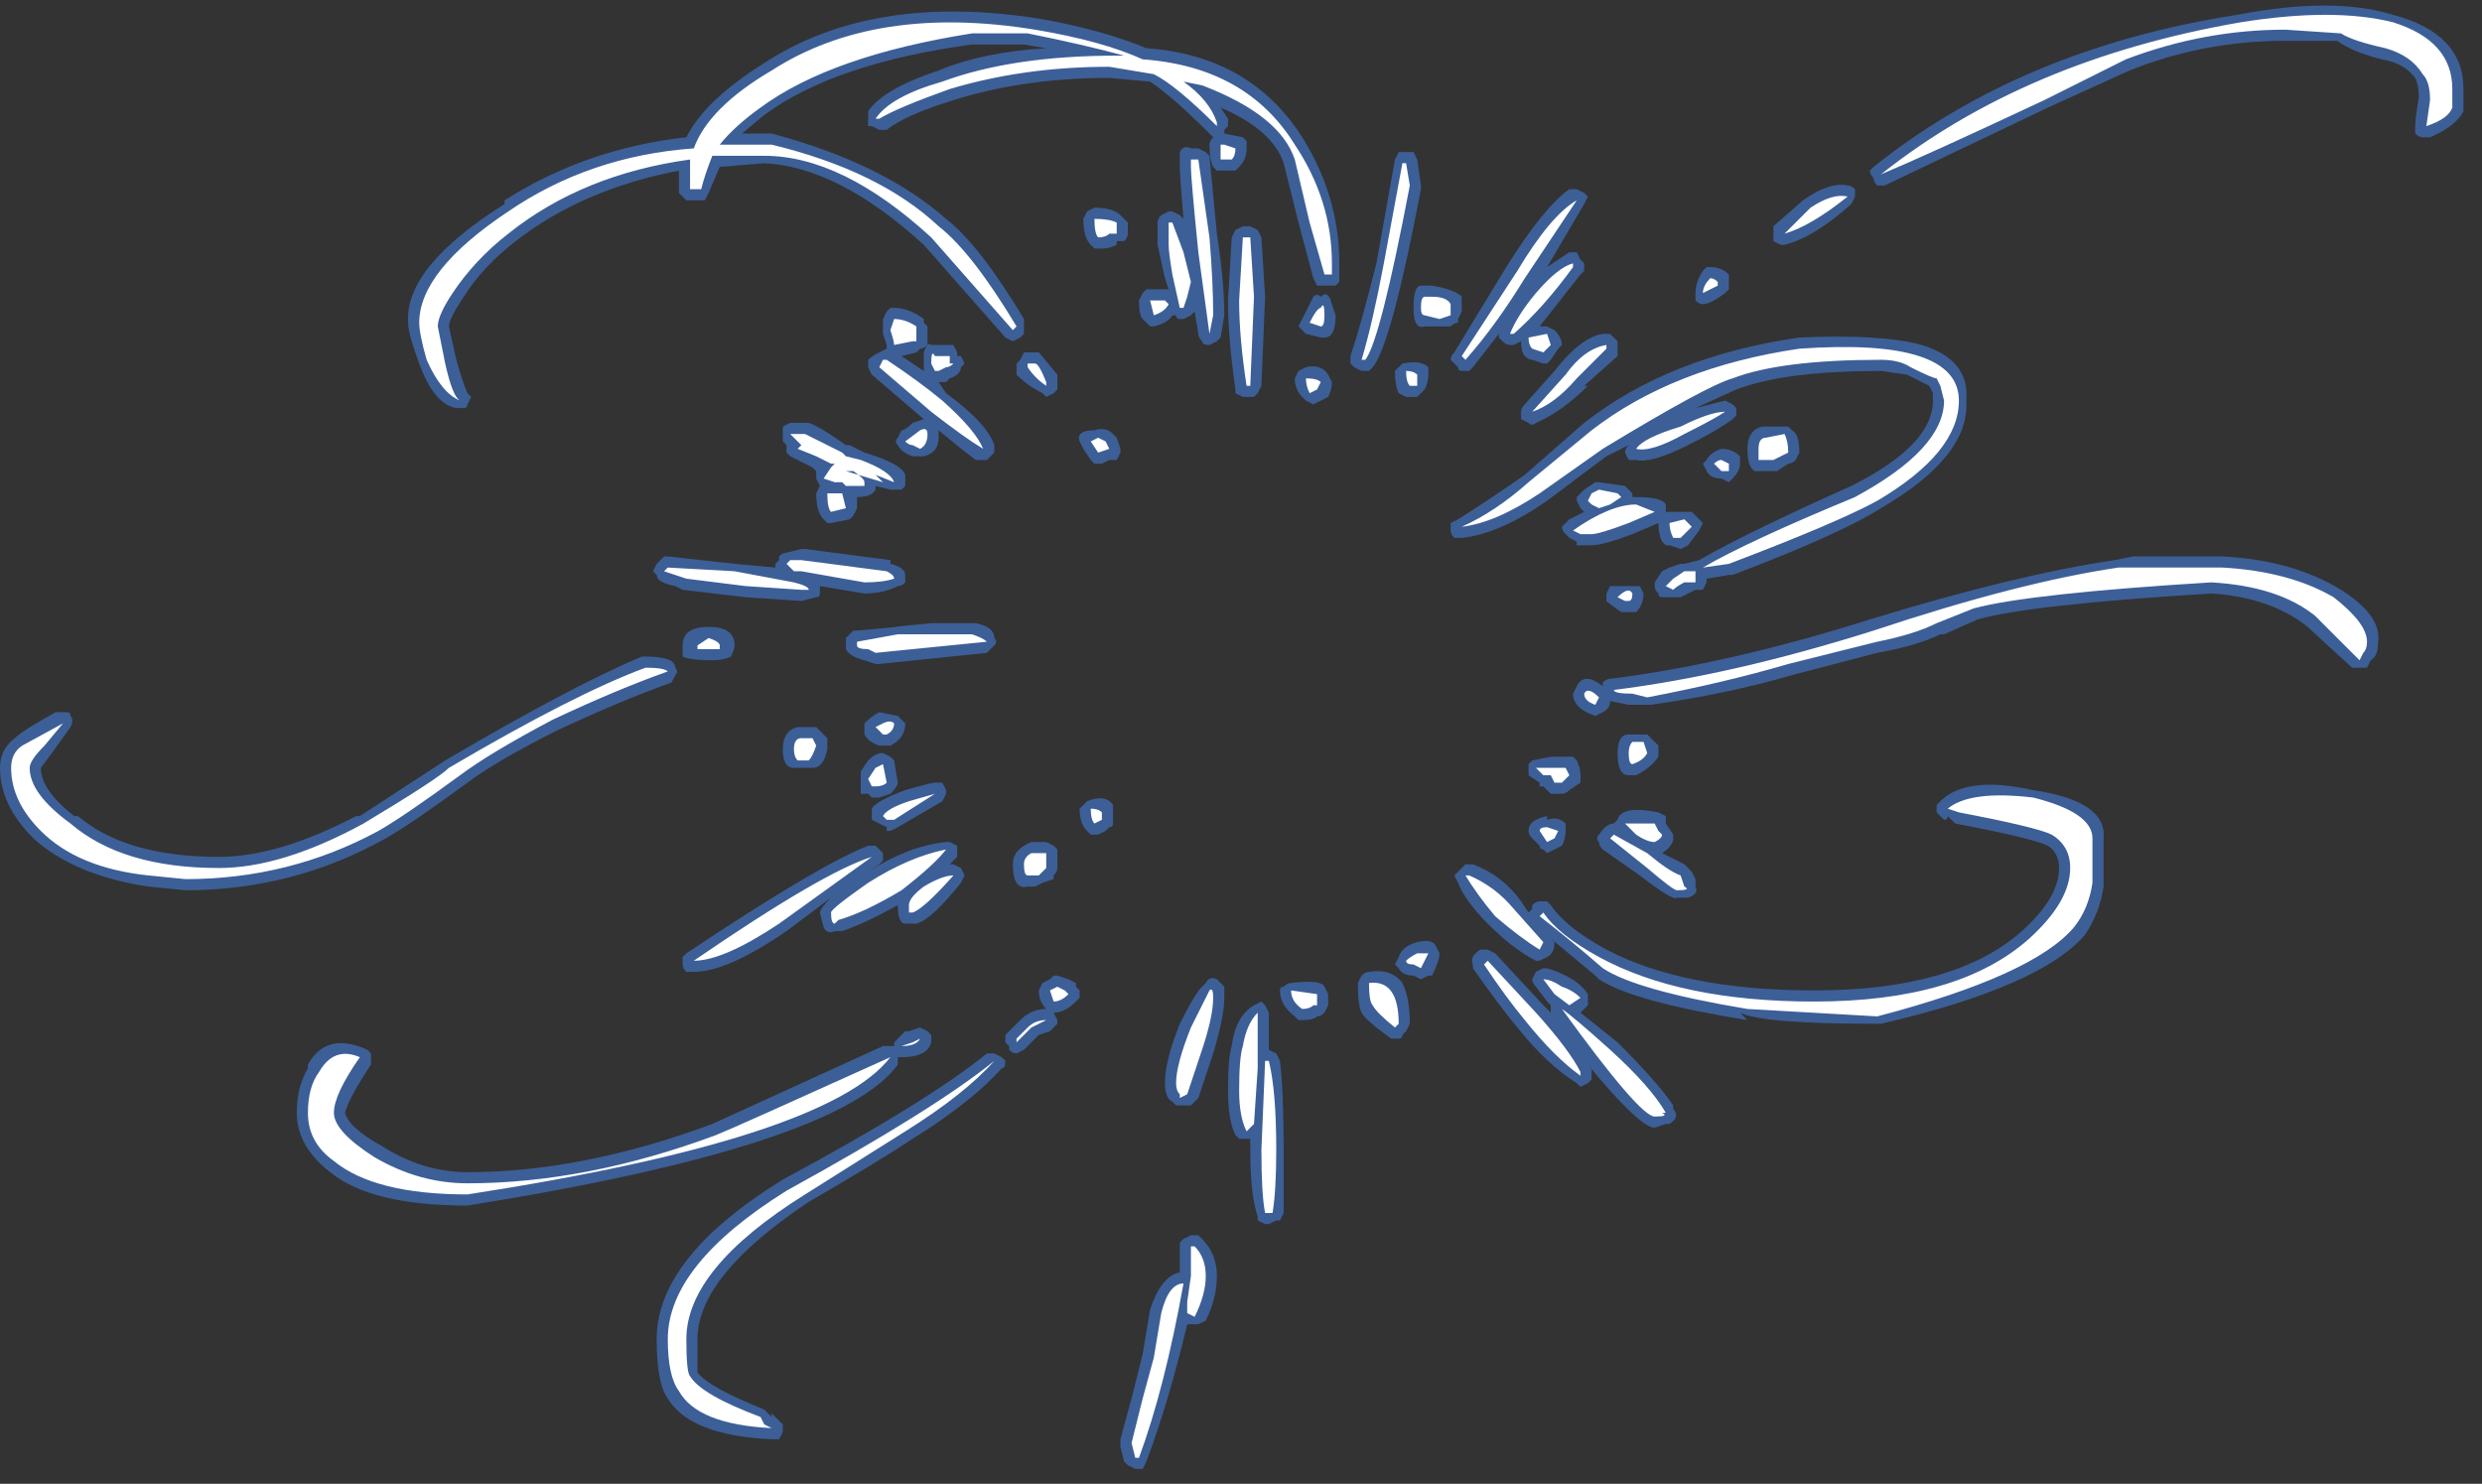 <?xml version="1.0" encoding="UTF-8" standalone="no"?>
<svg xmlns:ffdec="https://www.free-decompiler.com/flash" xmlns:xlink="http://www.w3.org/1999/xlink" ffdec:objectType="frame" height="140.0px" width="234.15px" xmlns="http://www.w3.org/2000/svg">
  <rect width="100%" height="100%" fill="#333333" stroke="none"/>
  <g transform="matrix(1.0, 0.0, 0.0, 1.0, 109.2, 119.35)">
    <use ffdec:characterId="3" height="19.75" transform="matrix(7.0, 0.0, 0.0, 7.0, -109.2, -119.0)" width="33.2" xlink:href="#shape0"/>
  </g>
  <defs>
    <g id="shape0" transform="matrix(1.0, 0.0, 0.0, 1.0, 15.6, 17.0)">
      <path d="M12.0 -15.6 L9.8 -14.55 9.7 -14.55 Q9.65 -14.6 9.65 -14.65 9.6 -14.7 9.6 -14.75 L9.65 -14.8 Q11.65 -16.4 14.55 -16.85 15.85 -17.1 16.65 -16.85 17.6 -16.6 17.6 -15.85 L17.6 -15.55 Q17.5 -15.35 17.15 -15.2 L17.05 -15.2 Q17.0 -15.2 16.95 -15.25 L16.95 -15.35 Q16.95 -15.45 17.0 -15.75 L17.0 -15.7 Q17.0 -15.9 16.95 -16.0 16.8 -16.2 16.5 -16.25 16.1 -16.35 15.9 -16.5 L15.2 -16.5 Q14.1 -16.5 13.1 -16.1 L12.0 -15.6 M0.9 -15.25 L1.15 -15.2 1.2 -15.15 1.2 -15.05 Q1.2 -14.9 1.1 -14.8 L1.05 -14.75 0.8 -14.75 0.75 -14.8 Q0.7 -14.9 0.7 -15.1 0.7 -15.15 0.75 -15.2 L0.7 -15.25 Q0.2 -15.75 -0.1 -15.95 L-0.65 -16.0 Q-1.8 -16.0 -2.75 -15.7 -3.4 -15.5 -3.65 -15.3 L-3.75 -15.3 -3.85 -15.35 -3.9 -15.35 -3.9 -15.55 Q-3.7 -15.85 -2.95 -16.1 -2.35 -16.35 -1.5 -16.4 L-1.8 -16.45 -2.5 -16.45 Q-4.35 -16.2 -5.3 -15.5 L-5.6 -15.25 -5.2 -15.25 Q-3.7 -14.85 -2.85 -14.1 -2.4 -13.75 -1.8 -12.75 L-1.8 -12.55 -1.85 -12.5 -1.95 -12.45 -2.05 -12.5 -3.15 -13.75 Q-4.3 -14.8 -5.3 -14.85 L-5.9 -14.8 -6.05 -14.45 -6.1 -14.35 -6.35 -14.35 -6.45 -14.45 -6.45 -14.75 Q-7.75 -14.5 -8.65 -13.8 -9.1 -13.45 -9.35 -13.05 -9.55 -12.75 -9.55 -12.65 L-9.45 -12.2 Q-9.35 -11.85 -9.3 -11.75 L-9.25 -11.7 -9.3 -11.6 Q-9.3 -11.55 -9.35 -11.55 L-9.45 -11.55 Q-9.75 -11.6 -9.95 -12.15 -10.1 -12.55 -10.1 -12.7 -10.15 -13.45 -8.8 -14.3 L-8.8 -14.35 Q-7.7 -15.05 -6.35 -15.2 -6.1 -15.7 -5.3 -16.2 -3.85 -17.15 -1.6 -16.8 -0.75 -16.65 -0.15 -16.4 1.25 -16.3 1.95 -15.2 2.45 -14.4 2.45 -13.5 L2.45 -13.25 2.4 -13.2 2.15 -13.2 2.1 -13.3 1.9 -14.05 1.7 -14.85 Q1.55 -15.3 0.85 -15.6 L0.95 -15.45 0.95 -15.35 0.9 -15.3 0.9 -15.25 M0.55 -15.05 L0.65 -15.0 0.7 -14.95 0.8 -13.9 Q0.9 -13.25 0.9 -12.8 L0.85 -12.5 0.8 -12.45 0.7 -12.4 Q0.6 -12.4 0.6 -12.45 0.55 -12.5 0.55 -12.55 L0.5 -12.85 0.45 -12.8 0.35 -12.75 0.3 -12.75 Q0.25 -12.75 0.25 -12.8 L0.2 -12.8 Q0.15 -12.7 -0.05 -12.65 L-0.1 -12.65 -0.2 -12.75 Q-0.25 -12.8 -0.25 -13.0 L-0.2 -13.1 -0.15 -13.15 0.15 -13.15 0.1 -13.3 0.0 -13.75 0.0 -14.05 Q0.0 -14.1 0.05 -14.15 L0.15 -14.2 0.2 -14.2 0.3 -14.15 0.35 -14.1 Q0.3 -14.7 0.3 -14.8 L0.3 -15.0 Q0.35 -15.1 0.45 -15.05 L0.55 -15.05 M3.5 -14.9 L3.55 -14.55 3.55 -14.5 Q3.15 -12.4 2.9 -12.1 L2.85 -12.05 2.75 -12.05 2.65 -12.1 2.6 -12.15 2.6 -12.25 Q2.75 -12.7 2.95 -13.5 L3.2 -14.9 3.25 -15.0 3.45 -15.0 3.5 -14.9 M5.65 -14.5 L5.75 -14.45 5.8 -14.4 5.75 -14.3 5.25 -13.45 5.55 -13.65 5.65 -13.65 5.7 -13.55 5.75 -13.5 5.75 -13.4 5.7 -13.35 5.15 -12.65 5.25 -12.65 5.35 -12.6 Q5.45 -12.5 5.45 -12.4 L5.4 -12.35 5.3 -12.2 5.25 -12.15 5.2 -12.15 5.05 -12.2 Q5.0 -12.2 4.95 -12.25 4.9 -12.3 4.9 -12.45 L4.8 -12.4 4.75 -12.4 Q4.7 -12.4 4.65 -12.45 L4.6 -12.5 4.6 -12.55 4.25 -12.1 4.2 -12.05 4.1 -12.05 Q4.05 -12.05 4.05 -12.1 L3.95 -12.2 Q3.95 -12.25 4.0 -12.3 L4.7 -13.45 Q5.2 -14.25 5.55 -14.5 L5.65 -14.5 M9.35 -14.3 Q8.85 -13.85 8.45 -13.75 L8.4 -13.75 8.3 -13.8 8.3 -14.0 8.7 -14.35 Q9.05 -14.6 9.3 -14.55 9.35 -14.55 9.4 -14.5 L9.4 -14.4 9.35 -14.3 M9.75 -12.05 Q8.45 -12.05 7.8 -11.8 L7.25 -11.55 7.65 -11.65 7.75 -11.6 7.8 -11.55 7.8 -11.45 7.75 -11.4 Q7.55 -11.25 7.15 -11.05 6.65 -10.8 6.45 -10.85 6.4 -10.85 6.35 -10.85 L6.3 -10.95 Q6.3 -11.0 6.35 -11.05 L6.05 -10.9 5.25 -10.3 Q4.6 -9.85 4.1 -9.8 L4.0 -9.8 Q3.95 -9.85 3.95 -9.9 L3.95 -10.0 4.05 -10.05 Q4.45 -10.3 4.95 -10.65 L5.75 -11.35 Q6.9 -12.25 8.65 -12.5 9.75 -12.55 10.3 -12.4 10.95 -12.2 10.9 -11.65 10.95 -10.9 9.75 -10.2 9.2 -9.85 7.75 -9.3 L7.7 -9.3 7.4 -9.25 7.4 -9.2 7.35 -9.1 7.25 -9.1 7.05 -9.0 6.8 -9.0 Q6.75 -9.0 6.75 -9.05 6.7 -9.1 6.7 -9.15 L6.7 -9.2 6.8 -9.35 6.9 -9.4 7.05 -9.45 7.1 -9.45 7.3 -9.5 Q7.9 -9.85 9.35 -10.5 10.45 -11.05 10.45 -11.65 L10.45 -11.75 10.4 -11.85 10.1 -12.0 9.75 -12.05 M7.7 -13.35 L7.7 -13.15 7.65 -13.1 Q7.45 -12.95 7.35 -12.95 7.3 -12.95 7.25 -13.0 7.25 -13.05 7.25 -13.1 7.25 -13.25 7.35 -13.4 L7.4 -13.45 7.45 -13.45 Q7.6 -13.45 7.7 -13.35 M6.1 -12.55 L6.2 -12.45 6.2 -12.25 5.75 -11.85 5.8 -11.85 Q5.45 -11.5 5.1 -11.35 5.05 -11.3 5.0 -11.35 L4.9 -11.4 Q4.9 -11.45 4.9 -11.5 4.9 -11.55 4.95 -11.6 L5.35 -12.05 Q5.7 -12.5 6.0 -12.55 L6.1 -12.55 M7.85 -10.9 L7.85 -10.8 Q7.85 -10.7 7.75 -10.6 L7.7 -10.55 7.6 -10.6 Q7.45 -10.6 7.4 -10.7 L7.35 -10.8 7.4 -10.85 Q7.45 -10.95 7.6 -11.0 7.75 -11.0 7.85 -10.9 M8.5 -11.3 L8.55 -11.25 Q8.65 -11.2 8.65 -10.95 L8.6 -10.85 Q8.55 -10.8 8.5 -10.8 L8.35 -10.7 8.05 -10.7 Q7.95 -10.75 7.95 -11.0 7.95 -11.25 8.15 -11.3 L8.5 -11.3 M7.3 -9.9 L7.15 -9.7 7.05 -9.65 6.9 -9.7 6.85 -9.7 6.8 -9.75 Q6.75 -9.85 6.75 -10.0 L6.4 -9.85 Q6.0 -9.7 5.85 -9.7 L5.65 -9.7 5.65 -9.75 5.55 -9.8 5.5 -9.85 Q5.45 -9.9 5.45 -9.95 L5.55 -10.05 5.75 -10.15 5.7 -10.2 5.65 -10.3 5.65 -10.35 5.75 -10.45 5.9 -10.55 5.95 -10.55 6.3 -10.5 6.4 -10.4 6.4 -10.35 6.45 -10.35 Q6.8 -10.35 6.85 -10.25 L6.85 -10.15 7.2 -10.15 7.35 -10.0 7.3 -9.9 M6.05 -9.05 L6.1 -9.15 6.5 -9.15 6.55 -9.05 Q6.55 -8.9 6.45 -8.8 L6.25 -8.8 Q6.1 -8.9 6.05 -8.95 6.05 -9.0 6.05 -9.05 M5.9 -7.4 Q5.6 -7.5 5.6 -7.7 L5.65 -7.8 Q5.75 -8.0 6.0 -7.8 L6.0 -7.85 Q6.05 -7.9 6.1 -7.9 7.7 -8.1 9.6 -8.7 11.55 -9.3 12.9 -9.5 L13.15 -9.55 14.35 -9.55 Q15.3 -9.5 15.95 -9.1 16.5 -8.75 16.45 -8.4 16.45 -8.2 16.35 -8.15 L16.3 -8.05 16.1 -8.05 15.5 -8.6 Q15.0 -9.0 14.2 -9.05 11.75 -8.9 11.05 -8.7 L10.6 -8.5 10.55 -8.5 Q10.25 -8.35 9.7 -8.25 L8.55 -7.95 Q7.7 -7.7 6.65 -7.55 L6.35 -7.55 6.1 -7.6 Q6.1 -7.5 6.0 -7.45 L5.9 -7.4 M6.6 -7.15 L6.75 -7.0 6.75 -6.85 Q6.65 -6.7 6.45 -6.6 L6.35 -6.6 Q6.2 -6.6 6.2 -6.9 6.2 -7.15 6.35 -7.15 L6.6 -7.15 M3.55 -13.2 L3.7 -13.2 Q4.0 -13.15 4.1 -13.05 L4.1 -12.85 4.05 -12.75 4.05 -12.7 Q4.0 -12.7 3.95 -12.65 L3.6 -12.65 Q3.45 -12.6 3.45 -12.9 3.45 -13.2 3.55 -13.2 M3.65 -12.0 Q3.65 -11.9 3.6 -11.8 3.55 -11.75 3.5 -11.7 L3.35 -11.7 3.25 -11.75 Q3.2 -11.85 3.2 -12.05 L3.3 -12.15 Q3.55 -12.2 3.65 -12.1 L3.65 -12.0 M1.95 -12.6 L1.9 -12.65 1.95 -12.75 Q2.05 -12.95 2.1 -13.05 2.15 -13.1 2.2 -13.05 2.3 -13.15 2.35 -12.95 L2.4 -12.8 Q2.4 -12.5 2.25 -12.5 L2.2 -12.5 2.0 -12.55 1.95 -12.6 M1.25 -14.0 L1.35 -13.95 1.4 -13.85 1.45 -13.05 1.4 -11.85 1.35 -11.75 1.3 -11.7 1.15 -11.7 1.05 -11.75 1.05 -11.8 Q0.95 -12.5 0.95 -13.0 L1.0 -13.85 1.05 -13.95 1.15 -14.0 1.25 -14.0 M2.2 -11.65 L2.1 -11.6 2.0 -11.65 1.95 -11.7 Q1.85 -11.8 1.85 -11.95 L1.9 -12.05 2.0 -12.1 Q2.2 -12.15 2.3 -12.0 L2.35 -11.9 Q2.35 -11.8 2.3 -11.7 L2.2 -11.65 M5.6 -6.85 L5.65 -6.8 Q5.7 -6.7 5.7 -6.6 L5.7 -6.5 5.55 -6.4 Q5.5 -6.35 5.45 -6.35 L5.3 -6.35 5.2 -6.45 5.15 -6.45 5.15 -6.5 5.0 -6.6 5.0 -6.75 5.05 -6.8 5.3 -6.85 5.6 -6.85 M5.0 -5.85 Q5.0 -6.0 5.25 -6.05 L5.25 -6.0 Q5.4 -6.05 5.5 -5.95 L5.5 -5.85 Q5.5 -5.75 5.45 -5.65 L5.25 -5.55 5.2 -5.6 Q5.15 -5.6 5.15 -5.65 L5.05 -5.75 Q5.0 -5.8 5.0 -5.85 M4.2 -5.4 L4.25 -5.4 Q4.65 -5.25 4.9 -4.9 L5.0 -4.75 5.05 -4.8 5.05 -4.85 Q5.1 -4.9 5.15 -4.9 L5.25 -4.9 5.3 -4.85 Q5.5 -4.55 6.05 -4.25 7.1 -3.7 8.85 -3.7 10.75 -3.7 11.65 -4.5 12.15 -4.95 12.15 -5.35 12.15 -5.55 12.0 -5.65 11.8 -5.75 10.75 -5.95 L10.65 -6.05 Q10.65 -6.0 10.6 -6.0 L10.5 -6.1 Q10.5 -6.15 10.5 -6.2 L10.55 -6.25 Q10.9 -6.6 11.8 -6.4 12.8 -6.25 12.75 -5.75 L12.75 -5.1 Q12.7 -4.75 12.5 -4.45 11.9 -3.75 9.75 -3.25 L9.7 -3.25 Q8.15 -3.25 7.85 -3.4 L7.95 -3.3 Q6.4 -3.55 5.95 -3.85 L5.9 -3.9 5.3 -4.4 5.35 -4.35 Q5.35 -4.2 5.25 -4.15 L5.15 -4.1 5.1 -4.1 Q4.8 -4.25 4.45 -4.6 4.15 -4.9 4.05 -5.15 L4.0 -5.25 4.15 -5.4 4.2 -5.4 M3.5 -4.35 Q3.7 -4.4 3.75 -4.3 L3.8 -4.2 Q3.8 -4.1 3.7 -3.9 L3.65 -3.9 3.55 -3.85 3.45 -3.9 Q3.3 -3.9 3.25 -4.0 L3.2 -4.05 3.25 -4.15 Q3.3 -4.3 3.5 -4.35 M4.25 -4.05 Q4.2 -4.15 4.35 -4.25 L4.45 -4.25 4.55 -4.2 5.2 -3.5 5.3 -3.4 5.3 -3.5 5.25 -3.55 5.1 -3.75 Q5.05 -3.8 5.05 -3.85 L5.1 -3.95 5.2 -4.0 Q5.3 -4.0 5.5 -3.9 5.7 -3.8 5.8 -3.65 L5.8 -3.5 5.7 -3.4 6.2 -3.0 Q6.75 -2.45 6.95 -2.15 L6.95 -2.1 Q7.05 -2.0 6.9 -1.9 L6.85 -1.9 6.7 -1.85 Q6.5 -1.85 5.8 -2.7 L5.85 -2.65 5.85 -2.5 5.8 -2.45 5.7 -2.4 5.65 -2.45 Q5.25 -2.7 4.85 -3.2 4.6 -3.5 4.25 -4.0 L4.25 -4.05 M0.8 -3.85 L0.9 -3.75 0.9 -3.6 Q0.9 -3.35 0.75 -2.85 L0.55 -2.25 0.45 -2.15 0.25 -2.15 0.2 -2.2 Q0.1 -2.25 0.1 -2.45 0.1 -2.75 0.3 -3.25 0.5 -3.65 0.6 -3.75 L0.65 -3.8 Q0.7 -3.9 0.8 -3.85 M1.7 -3.75 Q1.75 -3.8 1.8 -3.8 2.2 -3.85 2.25 -3.75 L2.3 -3.65 2.3 -3.5 2.25 -3.4 Q2.2 -3.35 2.15 -3.35 2.1 -3.3 1.95 -3.3 L1.9 -3.3 1.85 -3.35 Q1.65 -3.5 1.65 -3.7 1.65 -3.75 1.7 -3.75 M2.85 -3.95 Q3.15 -4.0 3.3 -3.8 3.4 -3.6 3.4 -3.25 L3.35 -3.15 3.3 -3.1 Q3.3 -3.05 3.25 -3.05 L3.15 -3.05 Q2.8 -3.3 2.75 -3.4 2.7 -3.5 2.7 -3.8 L2.75 -3.9 Q2.8 -3.95 2.85 -3.95 M1.5 -3.4 L1.5 -2.9 1.6 -2.85 1.65 -2.75 Q1.7 -2.35 1.7 -1.55 1.7 -0.95 1.7 -0.7 L1.65 -0.6 1.6 -0.6 1.5 -0.55 1.45 -0.55 1.35 -0.6 1.35 -0.65 Q1.25 -0.95 1.25 -1.55 L1.25 -1.7 1.1 -1.7 1.05 -1.75 Q0.95 -1.95 0.95 -2.35 0.95 -2.8 1.0 -2.95 1.05 -3.35 1.3 -3.5 L1.4 -3.55 1.45 -3.5 1.5 -3.4 M0.3 -0.3 L0.35 -0.35 0.45 -0.4 0.55 -0.4 0.6 -0.35 Q0.8 -0.15 0.8 0.15 0.8 0.45 0.65 0.75 L0.55 0.8 0.4 0.8 Q0.15 1.85 -0.15 2.65 L-0.2 2.75 -0.3 2.75 -0.4 2.7 -0.45 2.65 -0.5 2.45 -0.5 2.35 -0.35 1.8 -0.2 1.2 -0.1 0.6 Q0.05 0.15 0.3 0.1 L0.3 -0.3 M6.2 -6.0 Q6.25 -6.2 6.75 -6.1 L6.85 -6.05 6.85 -5.95 6.95 -5.8 6.95 -5.75 Q6.95 -5.65 6.8 -5.55 7.0 -5.45 7.1 -5.4 L7.2 -5.3 7.25 -5.2 7.25 -5.1 Q7.3 -5.0 7.15 -4.95 L7.0 -4.95 Q6.95 -4.9 6.5 -5.25 L6.0 -5.6 Q5.95 -5.65 5.95 -5.7 5.9 -5.75 5.95 -5.8 6.05 -5.95 6.15 -5.95 L6.2 -6.0 M-0.85 -14.25 Q-0.6 -14.25 -0.5 -14.15 L-0.4 -14.05 -0.4 -13.9 Q-0.4 -13.85 -0.45 -13.8 -0.5 -13.8 -0.55 -13.8 L-0.55 -13.75 Q-0.65 -13.7 -0.75 -13.7 L-0.85 -13.7 -0.9 -13.75 Q-1.0 -13.85 -1.0 -14.1 L-0.95 -14.2 -0.85 -14.25 M-14.85 -7.45 L-14.7 -7.45 Q-14.65 -7.45 -14.65 -7.4 -14.6 -7.35 -14.65 -7.25 L-14.9 -6.9 -15.05 -6.7 Q-15.05 -6.4 -14.6 -6.05 L-14.55 -6.05 Q-13.9 -5.5 -12.65 -5.5 -11.85 -5.5 -10.8 -6.05 L-10.75 -6.05 -9.6 -6.8 Q-7.9 -7.8 -6.95 -8.2 L-6.9 -8.2 Q-6.5 -8.2 -6.5 -8.05 -6.45 -8.0 -6.5 -7.95 L-6.55 -7.85 Q-7.25 -7.6 -8.1 -7.2 -8.9 -6.8 -9.3 -6.5 -10.05 -5.95 -10.4 -5.75 -11.65 -5.05 -13.1 -5.05 L-13.6 -5.1 Q-14.6 -5.25 -15.15 -5.75 -15.6 -6.2 -15.6 -6.7 -15.6 -6.95 -15.4 -7.1 -15.3 -7.2 -14.85 -7.45 M-1.65 -12.3 L-1.6 -12.3 -1.35 -12.0 -1.35 -11.8 -1.4 -11.75 -1.5 -11.7 -1.55 -11.75 Q-1.75 -11.85 -1.9 -12.0 L-1.9 -12.15 -1.85 -12.2 -1.8 -12.3 -1.65 -12.3 M-2.85 -11.9 L-2.95 -11.9 -2.85 -11.75 Q-2.3 -11.35 -2.2 -11.05 L-2.2 -10.95 -2.3 -10.85 -2.45 -10.85 Q-2.65 -11.0 -2.95 -11.25 L-2.95 -11.15 Q-2.95 -10.95 -3.15 -10.9 L-3.3 -10.9 Q-3.45 -10.95 -3.5 -11.05 -3.55 -11.1 -3.5 -11.15 L-3.45 -11.25 Q-3.4 -11.25 -3.3 -11.35 L-3.15 -11.4 -3.85 -12.0 -3.9 -12.1 -3.9 -12.2 Q-3.85 -12.25 -3.75 -12.3 L-3.65 -12.35 -3.65 -12.4 -3.7 -12.55 -3.7 -12.75 -3.65 -12.85 -3.6 -12.9 -3.55 -12.9 Q-3.35 -12.9 -3.15 -12.75 L-3.15 -12.7 -3.1 -12.65 -3.1 -12.4 Q-3.15 -12.35 -3.2 -12.35 L-3.25 -12.3 -3.45 -12.25 -3.15 -12.05 -3.15 -12.3 Q-3.1 -12.45 -3.05 -12.4 L-2.75 -12.4 -2.7 -12.3 -2.7 -12.25 -2.65 -12.25 -2.6 -12.15 -2.65 -12.1 Q-2.65 -12.0 -2.8 -11.95 L-2.85 -11.9 M-0.85 -10.8 L-0.9 -10.85 -1.0 -11.0 -1.05 -11.1 Q-1.1 -11.25 -0.85 -11.25 -0.7 -11.3 -0.6 -11.2 L-0.55 -11.15 -0.5 -11.0 -0.5 -10.95 -0.55 -10.85 Q-0.6 -10.85 -0.65 -10.85 L-0.75 -10.8 -0.85 -10.8 M-4.7 -11.35 Q-4.55 -11.3 -4.2 -11.05 L-4.15 -11.05 -3.95 -10.95 Q-3.45 -10.8 -3.4 -10.65 -3.4 -10.6 -3.4 -10.5 L-3.45 -10.45 -3.6 -10.45 -3.8 -10.5 -3.8 -10.45 Q-3.85 -10.35 -4.05 -10.35 L-4.05 -10.2 -4.1 -10.1 -4.15 -10.05 -4.4 -10.0 -4.45 -10.0 -4.5 -10.05 Q-4.6 -10.15 -4.6 -10.4 L-4.55 -10.5 -4.6 -10.6 -4.6 -10.7 -4.65 -10.75 -4.95 -10.9 -5.0 -10.95 -5.0 -11.05 -5.05 -11.1 -5.05 -11.3 -4.95 -11.35 -4.7 -11.35 M-3.4 -9.2 Q-3.45 -9.15 -3.5 -9.15 -3.7 -9.05 -3.95 -9.05 L-4.55 -9.15 -4.55 -9.05 Q-4.55 -9.0 -4.6 -9.0 L-4.8 -8.95 -5.55 -9.0 -6.4 -9.1 -6.5 -9.15 Q-6.75 -9.2 -6.75 -9.3 L-6.8 -9.35 -6.75 -9.45 -6.65 -9.55 -6.6 -9.55 -5.7 -9.45 -5.15 -9.4 -5.15 -9.45 -5.1 -9.5 -5.1 -9.55 Q-5.05 -9.6 -5.0 -9.6 L-4.8 -9.65 -4.75 -9.65 -3.6 -9.5 -3.6 -9.45 Q-3.4 -9.4 -3.4 -9.3 -3.4 -9.25 -3.4 -9.2 M-5.75 -8.2 Q-5.85 -8.15 -6.0 -8.15 -6.3 -8.15 -6.4 -8.2 L-6.4 -8.35 Q-6.4 -8.6 -6.05 -8.6 -5.7 -8.6 -5.7 -8.35 -5.7 -8.3 -5.75 -8.2 M-4.65 -7.25 L-4.6 -7.25 -4.45 -7.1 -4.45 -6.95 Q-4.5 -6.7 -4.65 -6.7 L-4.9 -6.7 Q-5.05 -6.7 -5.05 -6.95 -5.05 -7.2 -4.85 -7.25 L-4.65 -7.25 M-3.55 -8.6 L-3.05 -8.65 -2.45 -8.65 Q-2.2 -8.6 -2.2 -8.45 -2.15 -8.4 -2.2 -8.35 -2.25 -8.3 -2.3 -8.25 L-3.75 -8.1 -3.8 -8.1 -3.95 -8.15 Q-4.15 -8.2 -4.2 -8.3 L-4.2 -8.45 -4.1 -8.55 -4.05 -8.55 -3.5 -8.6 -3.55 -8.6 M-3.75 -7.45 L-3.5 -7.4 -3.4 -7.3 Q-3.4 -7.1 -3.6 -7.0 L-3.75 -7.0 Q-3.9 -7.05 -3.95 -7.15 L-3.95 -7.3 Q-3.85 -7.4 -3.75 -7.45 M-6.4 -4.05 L-6.4 -4.15 -6.35 -4.2 Q-4.55 -5.4 -3.9 -5.65 L-3.8 -5.65 -3.7 -5.55 -3.7 -5.45 -3.75 -5.4 -3.9 -5.3 Q-3.35 -5.65 -2.85 -5.7 L-2.8 -5.7 -2.7 -5.65 -2.7 -5.5 Q-2.75 -5.45 -2.8 -5.4 L-2.75 -5.4 -2.65 -5.35 -2.6 -5.25 -2.65 -5.15 Q-3.05 -4.65 -3.25 -4.6 L-3.4 -4.6 Q-3.5 -4.6 -3.5 -4.85 -3.95 -4.6 -4.25 -4.5 L-4.35 -4.5 Q-4.45 -4.45 -4.5 -4.55 L-4.55 -4.75 Q-4.55 -4.8 -4.4 -4.95 L-5.0 -4.5 Q-5.8 -3.95 -6.25 -3.95 L-6.35 -3.95 Q-6.4 -4.0 -6.4 -4.05 M-10.6 -2.7 Q-10.9 -2.25 -10.95 -2.05 -10.9 -1.85 -10.45 -1.6 -9.9 -1.25 -9.3 -1.25 -7.75 -1.25 -6.0 -1.9 L-3.7 -2.95 -3.55 -2.95 -3.55 -3.0 -3.4 -3.15 -3.35 -3.15 -3.2 -3.2 -3.1 -3.15 -3.05 -3.1 Q-3.05 -3.05 -3.05 -3.0 -3.1 -2.8 -3.45 -2.8 L-3.5 -2.8 -3.5 -2.7 Q-4.3 -1.6 -9.3 -0.8 -10.6 -0.8 -11.15 -1.25 -11.6 -1.6 -11.6 -2.05 -11.6 -2.4 -11.45 -2.65 L-11.45 -2.7 Q-11.2 -3.15 -10.65 -2.9 L-10.6 -2.85 -10.6 -2.7 M-0.95 -6.25 Q-0.7 -6.35 -0.6 -6.2 -0.6 -6.15 -0.6 -6.1 L-0.6 -5.95 Q-0.6 -5.9 -0.65 -5.9 L-0.7 -5.85 -0.8 -5.8 -0.9 -5.8 -0.95 -5.85 Q-1.05 -5.95 -1.05 -6.15 L-0.95 -6.25 M-1.35 -5.35 Q-1.35 -5.3 -1.4 -5.25 L-1.4 -5.2 -1.55 -5.15 -1.65 -5.1 -1.75 -5.1 Q-1.95 -5.05 -1.95 -5.4 -1.95 -5.6 -1.7 -5.7 L-1.5 -5.7 -1.4 -5.65 -1.35 -5.6 -1.35 -5.35 M-2.9 -6.25 L-3.5 -5.9 -3.6 -5.85 -3.65 -5.85 -3.65 -5.9 -3.85 -6.0 -3.85 -6.15 Q-3.8 -6.25 -3.4 -6.4 -3.05 -6.5 -3.0 -6.5 L-2.9 -6.5 -2.85 -6.4 -2.85 -6.35 -2.9 -6.25 M-1.55 -3.8 L-1.45 -3.85 -1.4 -3.9 -1.35 -3.9 -1.2 -3.85 -1.1 -3.8 -1.1 -3.75 -1.05 -3.7 -1.05 -3.6 -1.1 -3.55 Q-1.25 -3.4 -1.4 -3.4 L-1.35 -3.3 -1.35 -3.25 Q-1.4 -3.2 -1.45 -3.15 L-1.6 -3.1 -1.8 -2.9 -1.9 -2.85 Q-1.95 -2.85 -2.0 -2.9 L-2.0 -2.95 -2.05 -3.0 -2.05 -3.1 -1.85 -3.3 Q-1.7 -3.45 -1.5 -3.45 -1.6 -3.55 -1.6 -3.7 L-1.55 -3.8 M-3.5 -6.5 Q-3.5 -6.45 -3.6 -6.35 L-3.75 -6.3 -3.85 -6.3 -3.9 -6.35 -4.0 -6.35 -4.0 -6.65 -3.9 -6.8 Q-3.8 -6.9 -3.7 -6.9 L-3.6 -6.85 -3.55 -6.8 -3.5 -6.5 M-5.05 -1.15 Q-3.1 -2.2 -2.3 -2.85 L-2.2 -2.85 -2.1 -2.8 -2.05 -2.75 Q-2.05 -2.65 -2.1 -2.65 -2.5 -2.2 -3.3 -1.7 -3.75 -1.4 -4.7 -0.85 -6.2 0.15 -6.2 1.0 L-6.2 1.45 Q-6.05 1.65 -5.3 1.95 L-5.2 2.05 -5.2 2.0 Q-5.1 2.1 -5.05 2.15 L-5.05 2.25 -5.1 2.35 -5.2 2.35 Q-6.3 2.3 -6.6 1.8 -6.75 1.6 -6.75 1.0 -6.75 -0.1 -5.05 -1.15" fill="#437edb" fill-opacity="0.6" fill-rule="evenodd" stroke="none"/>
      <path d="M13.05 -16.25 L11.95 -15.7 Q10.35 -14.95 9.75 -14.7 11.7 -16.25 14.6 -16.75 15.85 -16.95 16.65 -16.75 17.45 -16.5 17.45 -15.85 L17.45 -15.6 Q17.4 -15.45 17.1 -15.35 L17.15 -15.7 Q17.15 -15.95 17.05 -16.05 16.9 -16.3 16.55 -16.4 16.1 -16.5 15.95 -16.6 L15.2 -16.65 Q14.1 -16.65 13.05 -16.25 M1.05 -15.05 Q1.05 -14.95 1.0 -14.9 L0.85 -14.9 Q0.85 -14.95 0.85 -15.1 L0.9 -15.1 1.05 -15.05 M0.8 -15.35 Q0.25 -15.9 -0.05 -16.05 L-0.65 -16.15 Q-1.8 -16.15 -2.8 -15.85 -3.5 -15.6 -3.75 -15.45 L-3.8 -15.45 Q-3.6 -15.75 -2.9 -15.95 -1.95 -16.3 -0.55 -16.3 L-0.45 -16.3 Q-1.0 -16.45 -1.75 -16.6 L-2.5 -16.6 Q-4.4 -16.3 -5.35 -15.6 -5.7 -15.35 -5.9 -15.1 L-5.2 -15.1 Q-3.75 -14.75 -2.95 -14.0 -2.5 -13.65 -1.9 -12.65 L-1.95 -12.6 -3.05 -13.85 Q-4.25 -14.95 -5.3 -14.95 L-6.0 -14.95 Q-6.1 -14.7 -6.15 -14.5 L-6.3 -14.5 -6.3 -14.9 Q-7.75 -14.7 -8.75 -13.9 -9.2 -13.55 -9.5 -13.1 -9.7 -12.8 -9.7 -12.65 L-9.6 -12.15 Q-9.5 -11.7 -9.4 -11.65 -9.65 -11.75 -9.85 -12.2 -9.95 -12.55 -9.95 -12.7 -9.95 -13.4 -8.75 -14.2 -7.65 -14.95 -6.25 -15.05 -6.05 -15.6 -5.2 -16.1 -3.8 -17.0 -1.65 -16.65 -0.75 -16.5 -0.2 -16.25 1.2 -16.15 1.85 -15.1 2.35 -14.35 2.35 -13.5 L2.35 -13.35 2.25 -13.35 2.05 -14.05 1.85 -14.9 Q1.65 -15.5 0.6 -15.9 L0.35 -15.95 Q0.7 -15.7 0.8 -15.4 L0.8 -15.35 M0.55 -14.9 L0.7 -13.85 Q0.75 -13.25 0.75 -12.8 L0.7 -12.55 0.55 -13.65 Q0.45 -14.65 0.45 -14.8 L0.45 -14.9 0.55 -14.9 M3.35 -14.85 L3.4 -14.55 Q3.0 -12.45 2.8 -12.2 L2.75 -12.2 Q2.9 -12.7 3.05 -13.5 L3.3 -14.85 3.35 -14.85 M9.3 -14.4 Q8.8 -14.0 8.45 -13.9 L8.8 -14.25 Q9.1 -14.45 9.3 -14.4 M10.5 -11.95 Q10.45 -11.95 10.15 -12.1 10.0 -12.2 9.75 -12.2 8.4 -12.2 7.75 -11.95 7.4 -11.85 6.0 -11.0 L5.15 -10.4 Q4.55 -10.0 4.1 -9.95 4.55 -10.15 5.0 -10.55 L5.85 -11.25 Q6.95 -12.1 8.65 -12.35 10.8 -12.5 10.8 -11.65 10.8 -10.95 9.7 -10.3 9.15 -10.0 7.7 -9.45 L7.35 -9.4 Q7.95 -9.75 9.4 -10.35 10.6 -11.0 10.6 -11.65 L10.55 -11.85 10.5 -11.95 M7.35 -13.1 Q7.35 -13.2 7.45 -13.3 7.5 -13.3 7.55 -13.25 L7.55 -13.2 7.35 -13.1 M7.05 -11.3 Q7.45 -11.5 7.65 -11.5 7.5 -11.4 7.1 -11.2 6.65 -10.95 6.45 -11.0 6.55 -11.15 7.05 -11.3 M7.6 -10.7 Q7.55 -10.75 7.5 -10.8 7.55 -10.85 7.6 -10.85 L7.7 -10.8 7.7 -10.7 7.6 -10.7 M8.45 -11.2 Q8.5 -11.1 8.5 -10.95 L8.3 -10.85 8.1 -10.85 8.1 -11.0 Q8.1 -11.15 8.2 -11.15 L8.45 -11.2 M6.05 -12.35 L5.65 -11.95 Q5.35 -11.6 5.05 -11.5 L5.5 -12.0 Q5.75 -12.35 6.05 -12.4 L6.05 -12.35 M7.25 -9.2 L7.1 -9.2 Q7.0 -9.15 6.95 -9.1 L6.85 -9.15 6.95 -9.25 7.1 -9.35 7.25 -9.35 7.25 -9.2 M7.05 -9.8 L6.95 -9.8 Q6.9 -9.9 6.9 -10.0 L7.1 -10.05 7.2 -9.95 7.05 -9.8 M6.25 -10.35 L6.1 -10.25 5.95 -10.2 5.85 -10.25 5.8 -10.3 5.85 -10.4 5.95 -10.45 6.2 -10.4 6.25 -10.35 M5.85 -9.85 L5.7 -9.85 5.6 -9.9 Q6.1 -10.25 6.45 -10.25 L6.7 -10.15 6.35 -10.0 Q5.95 -9.85 5.85 -9.85 M6.35 -8.95 L6.3 -8.95 6.2 -9.0 Q6.35 -9.15 6.4 -9.05 6.4 -8.95 6.35 -8.95 M6.4 -7.7 Q6.15 -7.7 6.15 -7.75 7.75 -7.95 9.65 -8.55 11.6 -9.2 12.95 -9.4 L14.35 -9.4 Q15.25 -9.35 15.85 -9.0 16.3 -8.65 16.3 -8.4 16.3 -8.3 16.25 -8.25 L16.2 -8.15 15.6 -8.75 Q15.1 -9.15 14.2 -9.2 11.75 -9.05 11.0 -8.85 L10.5 -8.65 Q10.2 -8.5 9.7 -8.4 L8.5 -8.1 Q7.65 -7.85 6.6 -7.65 L6.4 -7.7 M5.9 -7.55 Q5.75 -7.6 5.75 -7.7 5.8 -7.8 5.95 -7.65 L5.9 -7.55 M5.1 -13.1 Q5.4 -13.45 5.6 -13.5 L5.6 -13.45 Q5.2 -12.9 4.8 -12.55 L4.75 -12.55 Q4.85 -12.8 5.1 -13.1 M5.25 -12.55 L5.3 -12.4 5.2 -12.3 5.05 -12.35 Q5.0 -12.4 5.0 -12.5 L5.25 -12.55 M3.95 -12.85 L3.95 -12.8 3.8 -12.75 3.6 -12.8 Q3.55 -12.8 3.55 -12.9 3.55 -13.05 3.6 -13.05 L3.7 -13.05 Q3.9 -13.05 3.95 -12.95 L3.95 -12.85 M3.5 -12.0 L3.5 -11.85 3.4 -11.85 Q3.35 -11.9 3.35 -12.05 3.45 -12.05 3.5 -12.0 M4.1 -12.25 L4.85 -13.4 Q5.3 -14.15 5.65 -14.35 L4.95 -13.3 Q4.55 -12.65 4.15 -12.2 L4.1 -12.25 M2.2 -12.65 L2.05 -12.7 Q2.15 -12.9 2.2 -12.9 2.25 -13.0 2.25 -12.8 2.25 -12.65 2.2 -12.65 M1.25 -13.85 L1.3 -13.05 1.25 -11.85 1.2 -11.85 Q1.1 -12.5 1.1 -13.0 L1.15 -13.85 1.25 -13.85 M0.15 -13.75 L0.15 -14.05 0.2 -14.05 0.35 -13.65 0.45 -13.25 0.4 -13.05 0.35 -12.9 0.3 -12.9 0.2 -13.35 Q0.15 -13.65 0.15 -13.75 M0.15 -12.95 Q0.1 -12.85 -0.05 -12.8 L-0.1 -13.0 0.1 -13.0 0.15 -12.95 M2.2 -11.9 L2.15 -11.8 2.05 -11.75 Q2.0 -11.85 2.0 -11.95 2.15 -11.95 2.2 -11.9 M5.35 -6.7 L5.5 -6.7 5.55 -6.6 5.45 -6.5 5.35 -6.5 5.3 -6.6 5.2 -6.6 5.1 -6.7 5.35 -6.7 M5.35 -5.75 L5.25 -5.7 5.15 -5.85 Q5.15 -5.9 5.25 -5.9 L5.4 -5.85 5.35 -5.75 M3.35 -4.1 Q3.4 -4.15 3.5 -4.2 L3.65 -4.2 3.55 -4.0 3.45 -4.05 Q3.35 -4.05 3.35 -4.1 M4.2 -5.25 Q4.55 -5.1 4.8 -4.8 L5.2 -4.35 5.15 -4.25 Q4.9 -4.4 4.55 -4.7 4.3 -5.0 4.15 -5.25 L4.2 -5.25 M5.2 -4.75 Q5.4 -4.45 5.95 -4.15 7.05 -3.55 8.85 -3.55 10.8 -3.55 11.75 -4.4 12.3 -4.9 12.3 -5.35 12.3 -5.65 12.05 -5.8 11.85 -5.9 10.8 -6.1 L10.65 -6.15 Q10.95 -6.4 11.8 -6.3 12.6 -6.1 12.6 -5.75 L12.6 -5.15 Q12.55 -4.8 12.35 -4.55 11.8 -3.9 9.7 -3.35 L7.95 -3.45 Q6.45 -3.7 6.0 -4.0 5.6 -4.35 5.15 -4.7 L5.2 -4.75 M5.45 -3.75 Q5.6 -3.7 5.7 -3.6 L5.55 -3.5 5.35 -3.65 5.2 -3.85 Q5.3 -3.85 5.45 -3.75 M4.45 -4.1 L5.1 -3.4 Q5.55 -2.9 5.7 -2.6 L5.7 -2.55 Q5.35 -2.8 4.95 -3.3 4.7 -3.6 4.4 -4.05 L4.45 -4.1 M2.15 -3.65 L2.15 -3.5 2.1 -3.5 Q2.05 -3.45 1.95 -3.45 1.8 -3.55 1.8 -3.7 L2.15 -3.65 M0.75 -3.6 Q0.75 -3.35 0.6 -2.9 L0.4 -2.3 0.3 -2.25 0.3 -2.3 Q0.25 -2.35 0.25 -2.45 0.25 -2.7 0.45 -3.2 0.65 -3.6 0.7 -3.7 0.75 -3.75 0.75 -3.6 M1.35 -2.65 L1.3 -1.9 1.2 -1.8 Q1.1 -2.0 1.1 -2.35 1.1 -2.8 1.15 -2.95 1.2 -3.25 1.35 -3.4 L1.35 -2.65 M0.5 -0.25 Q0.65 -0.1 0.65 0.15 0.65 0.4 0.5 0.7 L0.4 0.65 Q0.4 0.6 0.4 0.5 L0.45 0.15 0.45 -0.25 0.5 -0.25 M1.45 -0.7 Q1.4 -0.95 1.4 -1.55 L1.45 -2.75 1.5 -2.75 Q1.6 -2.35 1.6 -1.55 1.6 -1.0 1.55 -0.7 L1.45 -0.7 M3.2 -3.2 Q2.95 -3.4 2.9 -3.5 2.85 -3.55 2.85 -3.8 3.25 -3.85 3.25 -3.25 L3.2 -3.2 M6.6 -6.9 Q6.55 -6.8 6.4 -6.75 6.35 -6.75 6.35 -6.9 6.35 -7.0 6.4 -7.05 L6.55 -7.05 6.6 -6.9 M6.15 -5.8 L6.6 -5.55 Q6.9 -5.3 7.05 -5.25 L7.1 -5.1 Q7.2 -5.05 7.0 -5.05 6.95 -5.05 6.6 -5.35 L6.1 -5.75 6.15 -5.8 M6.4 -5.85 L6.3 -5.95 6.7 -5.95 6.75 -5.85 6.8 -5.8 Q6.8 -5.75 6.7 -5.7 6.6 -5.7 6.45 -5.8 L6.4 -5.85 M6.85 -2.05 L6.8 -2.05 Q6.9 -2.0 6.7 -2.0 6.5 -2.0 5.45 -3.45 5.6 -3.35 6.1 -2.9 6.65 -2.4 6.85 -2.05 M0.35 0.25 Q0.1 1.65 -0.25 2.6 L-0.3 2.6 -0.35 2.4 -0.2 1.8 -0.05 1.25 0.05 0.65 Q0.15 0.25 0.35 0.25 M-15.05 -5.85 Q-15.45 -6.25 -15.45 -6.7 -15.45 -6.9 -15.3 -7.0 L-14.75 -7.3 -15.0 -7.0 Q-15.2 -6.8 -15.2 -6.7 -15.2 -6.35 -14.65 -5.95 -13.95 -5.35 -12.65 -5.35 -11.8 -5.35 -10.7 -5.95 -9.7 -6.55 -9.55 -6.7 -7.85 -7.7 -6.9 -8.05 -6.65 -8.05 -6.6 -8.0 -7.3 -7.75 -8.15 -7.35 -9.0 -6.9 -9.4 -6.6 -10.15 -6.05 -10.5 -5.85 -11.7 -5.2 -13.1 -5.2 L-13.6 -5.25 Q-14.55 -5.35 -15.05 -5.85 M-0.65 -13.9 Q-0.7 -13.85 -0.8 -13.85 -0.85 -13.9 -0.85 -14.1 -0.65 -14.1 -0.55 -14.05 L-0.55 -13.9 -0.65 -13.9 M-1.75 -12.15 L-1.65 -12.15 Q-1.6 -12.15 -1.5 -11.9 L-1.5 -11.85 Q-1.65 -11.95 -1.75 -12.1 L-1.75 -12.15 M-2.8 -12.15 L-2.75 -12.15 Q-2.8 -12.1 -2.85 -12.1 L-2.95 -12.05 -3.0 -12.05 -3.05 -12.15 Q-3.05 -12.35 -3.0 -12.25 L-2.8 -12.25 -2.8 -12.15 M-2.35 -11.0 Q-2.6 -11.15 -3.05 -11.5 L-3.75 -12.1 -3.7 -12.2 -3.65 -12.2 Q-3.2 -11.9 -2.9 -11.65 -2.45 -11.25 -2.35 -11.0 M-0.8 -10.95 L-0.9 -11.1 -0.8 -11.15 -0.7 -11.1 -0.65 -11.0 -0.8 -10.95 M-3.25 -12.65 L-3.25 -12.45 -3.3 -12.45 -3.55 -12.4 Q-3.55 -12.45 -3.6 -12.6 L-3.55 -12.75 Q-3.4 -12.75 -3.25 -12.65 M-4.75 -11.2 L-4.25 -10.95 -4.2 -10.9 -4.0 -10.85 Q-3.6 -10.7 -3.55 -10.55 L-3.8 -10.65 -3.7 -10.55 -4.2 -10.7 -4.1 -10.7 Q-3.95 -10.6 -3.95 -10.55 L-3.95 -10.5 -4.2 -10.5 -4.25 -10.55 -4.35 -10.55 -4.5 -10.6 -4.4 -10.75 -4.35 -10.8 -4.4 -10.8 -4.6 -10.9 -4.85 -11.0 -4.8 -11.05 -4.95 -11.2 -4.75 -11.2 M-3.2 -11.0 L-3.3 -11.05 Q-3.35 -11.05 -3.4 -11.1 L-3.2 -11.25 Q-3.1 -11.3 -3.1 -11.2 -3.1 -11.05 -3.2 -11.0 M-4.2 -10.2 L-4.4 -10.15 Q-4.45 -10.2 -4.45 -10.4 L-4.25 -10.4 -4.2 -10.2 M-3.55 -9.25 Q-3.7 -9.2 -3.95 -9.2 L-4.8 -9.35 -4.9 -9.35 -5.0 -9.45 -4.95 -9.5 -4.8 -9.5 -3.65 -9.35 Q-3.55 -9.3 -3.55 -9.25 M-4.8 -9.1 L-5.55 -9.15 -6.35 -9.25 -6.65 -9.35 -6.6 -9.4 -5.7 -9.35 -4.9 -9.2 Q-4.7 -9.15 -4.7 -9.1 L-4.8 -9.1 M-4.65 -7.1 L-4.6 -7.0 Q-4.65 -6.85 -4.7 -6.8 L-4.85 -6.8 Q-4.9 -6.85 -4.9 -6.95 -4.9 -7.1 -4.8 -7.1 L-4.65 -7.1 M-3.05 -8.5 L-2.5 -8.5 Q-2.35 -8.45 -2.3 -8.4 L-3.8 -8.25 -3.9 -8.3 Q-4.05 -8.3 -4.05 -8.35 L-4.05 -8.4 -3.5 -8.5 -3.05 -8.5 M-3.7 -7.3 Q-3.6 -7.35 -3.55 -7.3 -3.55 -7.2 -3.65 -7.15 L-3.7 -7.15 -3.8 -7.25 -3.7 -7.3 M-6.2 -8.3 L-6.2 -8.35 -6.05 -8.45 Q-5.9 -8.4 -5.9 -8.35 L-5.9 -8.3 -6.2 -8.3 M-9.3 -1.1 Q-7.7 -1.1 -5.95 -1.75 -5.7 -1.85 -3.6 -2.8 -4.45 -1.7 -9.3 -0.95 -10.55 -0.95 -11.1 -1.4 -11.45 -1.65 -11.45 -2.05 -11.45 -2.4 -11.3 -2.6 -11.1 -2.95 -10.75 -2.8 -11.1 -2.3 -11.1 -2.05 -11.1 -1.8 -10.55 -1.45 -9.95 -1.1 -9.3 -1.1 M-0.9 -6.15 Q-0.8 -6.15 -0.75 -6.1 L-0.75 -6.0 -0.85 -5.95 Q-0.9 -6.0 -0.9 -6.15 M-1.5 -5.55 Q-1.5 -5.5 -1.5 -5.35 L-1.6 -5.25 -1.75 -5.25 Q-1.8 -5.25 -1.8 -5.4 -1.8 -5.5 -1.7 -5.55 L-1.5 -5.55 M-1.2 -3.65 Q-1.3 -3.55 -1.4 -3.55 L-1.45 -3.7 -1.35 -3.75 -1.25 -3.7 -1.2 -3.65 M-3.0 -6.35 L-3.55 -6.0 -3.65 -6.0 -3.7 -6.05 Q-3.65 -6.15 -3.35 -6.25 L-3.0 -6.35 M-3.9 -6.55 L-3.8 -6.7 -3.7 -6.75 -3.65 -6.5 Q-3.7 -6.45 -3.8 -6.45 L-3.85 -6.45 -3.9 -6.55 M-4.4 -4.75 Q-4.4 -4.8 -3.9 -5.15 -3.35 -5.5 -2.85 -5.6 -3.0 -5.4 -3.45 -5.05 -3.95 -4.75 -4.3 -4.65 L-4.35 -4.6 Q-4.4 -4.6 -4.4 -4.75 M-3.15 -5.1 Q-2.9 -5.25 -2.75 -5.25 -3.15 -4.8 -3.3 -4.75 L-3.35 -4.75 -3.35 -4.85 Q-3.35 -4.95 -3.15 -5.1 M-5.1 -4.6 Q-5.85 -4.1 -6.25 -4.1 -4.5 -5.3 -3.85 -5.5 L-5.1 -4.6 M-4.75 -0.95 Q-6.35 0.05 -6.35 1.0 -6.35 1.45 -6.3 1.5 -6.15 1.75 -5.35 2.05 L-5.3 2.15 -5.2 2.2 Q-6.2 2.15 -6.45 1.7 -6.6 1.5 -6.6 1.0 -6.6 0.0 -5.0 -1.0 -3.0 -2.1 -2.2 -2.75 -2.6 -2.3 -3.4 -1.8 L-4.75 -0.95 M-3.2 -3.05 Q-3.25 -2.95 -3.45 -2.95 L-3.3 -3.0 -3.2 -3.05 M-1.9 -3.0 L-1.9 -3.05 -1.75 -3.2 Q-1.65 -3.3 -1.5 -3.3 L-1.7 -3.2 -1.9 -3.0" fill="#ffffff" fill-rule="evenodd" stroke="none"/>
    </g>
  </defs>
</svg>

